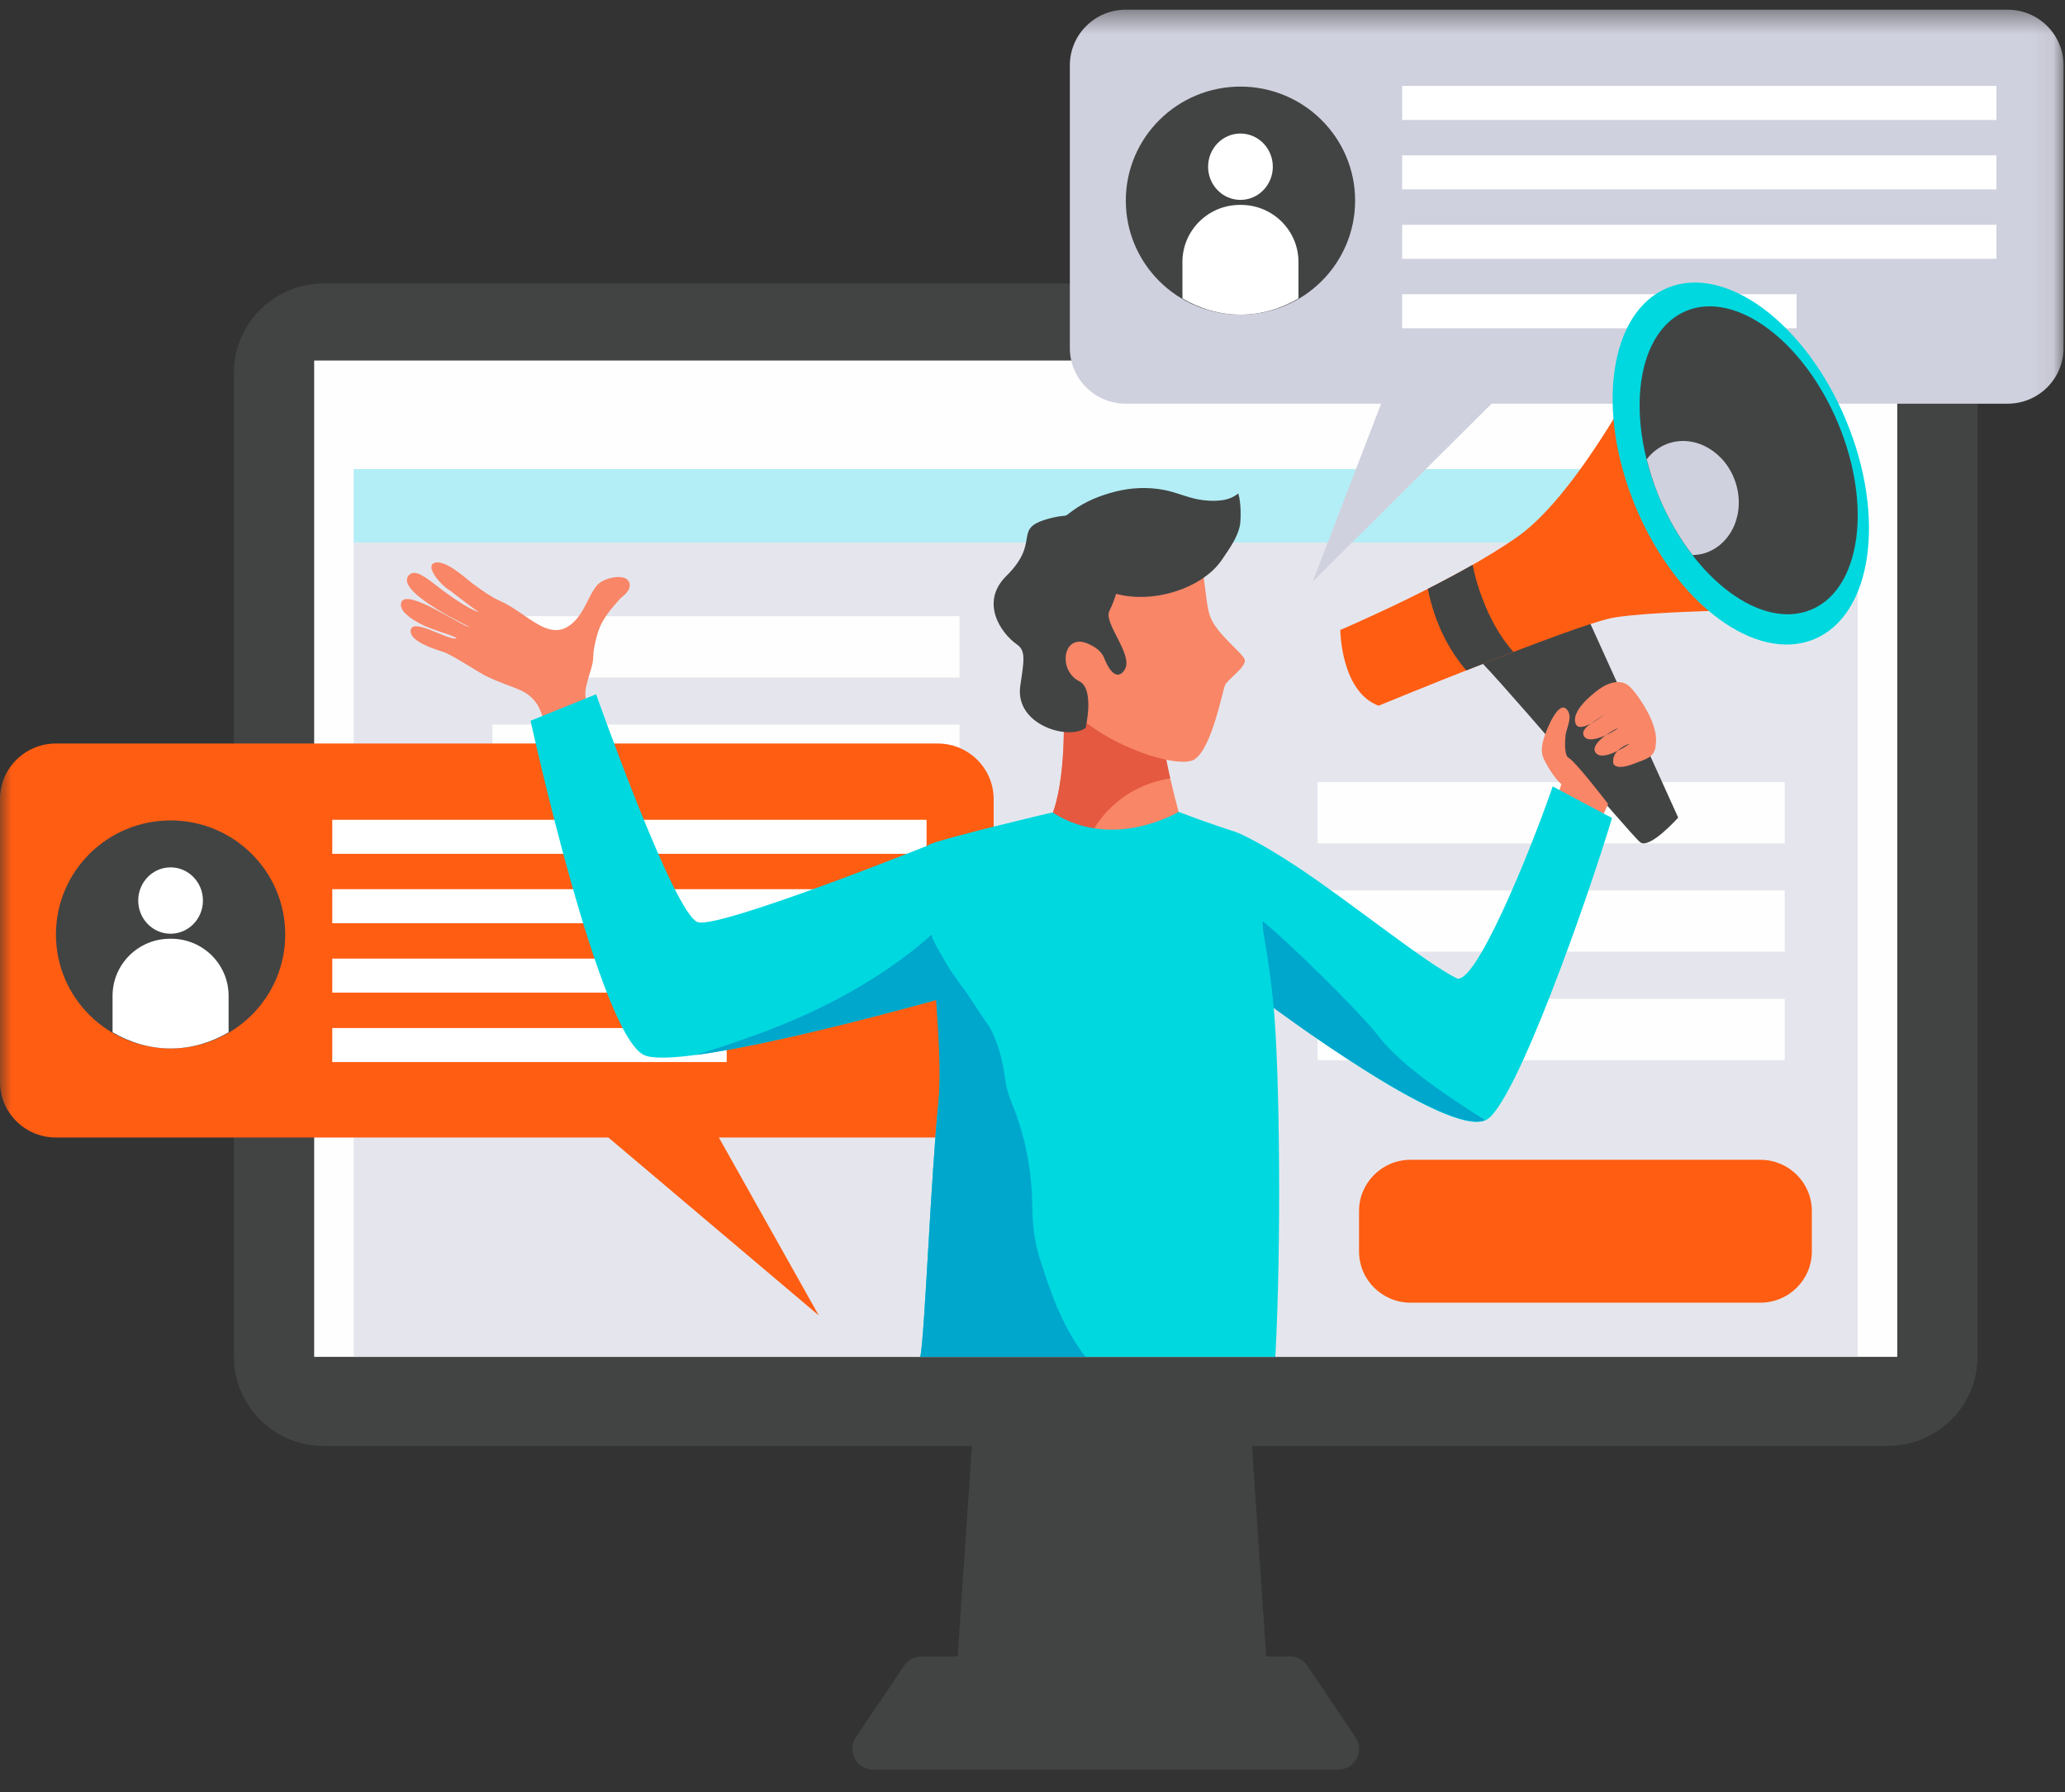 <?xml version="1.0" encoding="UTF-8"?>
<svg width="91px" height="79px" viewBox="0 0 91 79" version="1.1" xmlns="http://www.w3.org/2000/svg" xmlns:xlink="http://www.w3.org/1999/xlink">
    <rect x="0" y="0" width="91" height="79" fill="#333333" stroke="none"/>
    <title>5682D6B3-AD88-43B7-A63F-FBE8EA1F1C07</title>
    <defs>
        <polygon id="path-1" points="0 78 90.935 78 90.935 0.428 0 0.428"></polygon>
    </defs>
    <g id="Page-1" stroke="none" stroke-width="1" fill="none" fill-rule="evenodd">
        <g id="SERVICES" transform="translate(-892, -559)">
            <g id="Group-53-Copy" transform="translate(892, 559)">
                <polygon id="Fill-1" fill="#424444" points="56 76 42 76 43.151 59 54.849 59"></polygon>
                <g id="Group-52">
                    <path d="M57.608,73.42 C57.436,73.167 57.15,73.014 56.844,73.014 L49.05,73.014 L48.403,73.014 L40.609,73.014 C40.302,73.014 40.016,73.167 39.844,73.42 L37.718,76.575 C37.309,77.183 37.746,78 38.482,78 L48.403,78 L49.05,78 L58.97,78 C59.705,78 60.143,77.183 59.733,76.575 L57.608,73.42 Z" id="Fill-2" fill="#424444"></path>
                    <path d="M83.185,63.733 L14.268,63.733 C12.08,63.733 10.307,61.969 10.307,59.792 L10.307,16.437 C10.307,14.261 12.08,12.496 14.268,12.496 L83.185,12.496 C85.373,12.496 87.146,14.261 87.146,16.437 L87.146,59.792 C87.146,61.969 85.373,63.733 83.185,63.733" id="Fill-4" fill="#424444"></path>
                    <mask id="mask-2" fill="white">
                        <use xlink:href="#path-1"></use>
                    </mask>
                    <g id="Clip-7"></g>
                    <polygon id="Fill-6" fill="#FEFEFE" mask="url(#mask-2)" points="13.845 59.808 83.608 59.808 83.608 15.892 13.845 15.892"></polygon>
                    <polygon id="Fill-8" fill="#E5E6ED" mask="url(#mask-2)" points="15.587 59.808 81.865 59.808 81.865 20.674 15.587 20.674"></polygon>
                    <polygon id="Fill-9" fill="#B3EEF6" mask="url(#mask-2)" points="15.587 23.911 81.865 23.911 81.865 20.675 15.587 20.675"></polygon>
                    <polygon id="Fill-10" fill="#FEFEFE" mask="url(#mask-2)" points="58.065 37.173 78.648 37.173 78.648 34.47 58.065 34.47"></polygon>
                    <polygon id="Fill-11" fill="#FEFEFE" mask="url(#mask-2)" points="58.065 41.951 78.648 41.951 78.648 39.248 58.065 39.248"></polygon>
                    <polygon id="Fill-12" fill="#FEFEFE" mask="url(#mask-2)" points="58.065 46.73 78.648 46.73 78.648 44.027 58.065 44.027"></polygon>
                    <polygon id="Fill-13" fill="#FEFEFE" mask="url(#mask-2)" points="21.7 29.862 42.284 29.862 42.284 27.159 21.7 27.159"></polygon>
                    <polygon id="Fill-14" fill="#FEFEFE" mask="url(#mask-2)" points="21.7 34.641 42.284 34.641 42.284 31.938 21.7 31.938"></polygon>
                    <path d="M41.324,32.773 L2.463,32.773 C1.103,32.773 -0.001,33.871 -0.001,35.224 L-0.001,47.689 C-0.001,49.042 1.103,50.139 2.463,50.139 L26.81,50.139 L36.083,57.983 L31.679,50.139 L41.324,50.139 C42.684,50.139 43.788,49.042 43.788,47.689 L43.788,35.224 C43.788,33.871 42.684,32.773 41.324,32.773" id="Fill-15" fill="#FF5D12" mask="url(#mask-2)"></path>
                    <polygon id="Fill-16" fill="#FFFFFF" mask="url(#mask-2)" points="14.643 37.635 40.832 37.635 40.832 36.134 14.643 36.134"></polygon>
                    <polygon id="Fill-17" fill="#FFFFFF" mask="url(#mask-2)" points="14.643 40.694 40.832 40.694 40.832 39.194 14.643 39.194"></polygon>
                    <polygon id="Fill-18" fill="#FFFFFF" mask="url(#mask-2)" points="14.643 43.754 40.832 43.754 40.832 42.254 14.643 42.254"></polygon>
                    <polygon id="Fill-19" fill="#FFFFFF" mask="url(#mask-2)" points="14.643 46.814 32.024 46.814 32.024 45.314 14.643 45.314"></polygon>
                    <path d="M12.57,41.189 C12.57,43.964 10.307,46.215 7.517,46.215 C4.726,46.215 2.465,43.964 2.465,41.189 C2.465,38.413 4.726,36.163 7.517,36.163 C10.307,36.163 12.57,38.413 12.57,41.189" id="Fill-20" fill="#424444" mask="url(#mask-2)"></path>
                    <path d="M8.943,39.694 C8.943,40.502 8.304,41.157 7.516,41.157 C6.73,41.157 6.091,40.502 6.091,39.694 C6.091,38.887 6.73,38.232 7.516,38.232 C8.304,38.232 8.943,38.887 8.943,39.694" id="Fill-21" fill="#FFFFFF" mask="url(#mask-2)"></path>
                    <path d="M7.543,41.378 L7.491,41.378 C6.094,41.378 4.96,42.505 4.96,43.895 L4.96,45.5 C5.713,45.943 6.58,46.214 7.517,46.214 C8.454,46.214 9.322,45.943 10.074,45.5 L10.074,43.895 C10.074,42.505 8.94,41.378 7.543,41.378" id="Fill-22" fill="#FFFFFF" mask="url(#mask-2)"></path>
                    <path d="M88.471,0.427 L49.61,0.427 C48.25,0.427 47.146,1.525 47.146,2.878 L47.146,15.343 C47.146,16.697 48.25,17.794 49.61,17.794 L60.862,17.794 L57.848,25.637 L65.733,17.794 L88.471,17.794 C89.831,17.794 90.935,16.697 90.935,15.343 L90.935,2.878 C90.935,1.525 89.831,0.427 88.471,0.427" id="Fill-23" fill="#D0D1DE" mask="url(#mask-2)"></path>
                    <polygon id="Fill-24" fill="#FFFFFF" mask="url(#mask-2)" points="61.79 5.289 87.979 5.289 87.979 3.788 61.79 3.788"></polygon>
                    <polygon id="Fill-25" fill="#FFFFFF" mask="url(#mask-2)" points="61.79 8.348 87.979 8.348 87.979 6.848 61.79 6.848"></polygon>
                    <polygon id="Fill-26" fill="#FFFFFF" mask="url(#mask-2)" points="61.79 11.408 87.979 11.408 87.979 9.908 61.79 9.908"></polygon>
                    <polygon id="Fill-27" fill="#FFFFFF" mask="url(#mask-2)" points="61.79 14.469 79.171 14.469 79.171 12.968 61.79 12.968"></polygon>
                    <path d="M59.717,8.843 C59.717,11.618 57.454,13.869 54.664,13.869 C51.873,13.869 49.612,11.618 49.612,8.843 C49.612,6.068 51.873,3.817 54.664,3.817 C57.454,3.817 59.717,6.068 59.717,8.843" id="Fill-28" fill="#424444" mask="url(#mask-2)"></path>
                    <path d="M56.09,7.349 C56.09,8.157 55.451,8.811 54.664,8.811 C53.877,8.811 53.238,8.157 53.238,7.349 C53.238,6.541 53.877,5.886 54.664,5.886 C55.451,5.886 56.09,6.541 56.09,7.349" id="Fill-29" fill="#FFFFFF" mask="url(#mask-2)"></path>
                    <path d="M54.69,9.032 L54.638,9.032 C53.241,9.032 52.107,10.159 52.107,11.549 L52.107,13.154 C52.859,13.597 53.727,13.868 54.665,13.868 C55.601,13.868 56.469,13.597 57.221,13.154 L57.221,11.549 C57.221,10.159 56.087,9.032 54.69,9.032" id="Fill-30" fill="#FFFFFF" mask="url(#mask-2)"></path>
                    <path d="M77.574,57.42 L62.161,57.42 C60.907,57.42 59.89,56.409 59.89,55.162 L59.89,53.379 C59.89,52.132 60.907,51.121 62.161,51.121 L77.574,51.121 C78.828,51.121 79.844,52.132 79.844,53.379 L79.844,55.162 C79.844,56.409 78.828,57.42 77.574,57.42" id="Fill-31" fill="#FF5D12" mask="url(#mask-2)"></path>
                    <path d="M51.078,31.132 C50.043,31.331 48.955,31.357 47.96,31.27 C47.596,31.237 47.223,31.155 46.865,31.032 C46.916,32.323 46.926,35.351 46.002,36.605 C46.002,36.605 46.335,38.093 49.036,38.136 C51.738,38.181 52.042,36.153 52.042,36.153 C52.042,36.153 51.134,33.038 51.078,31.132" id="Fill-32" fill="#F88667" mask="url(#mask-2)"></path>
                    <path d="M46.016,36.651 C46.025,36.676 46.037,36.713 46.058,36.756 C46.06,36.761 46.063,36.766 46.064,36.77 C46.085,36.816 46.113,36.869 46.148,36.927 C46.15,36.93 46.151,36.932 46.153,36.935 C46.188,36.992 46.236,37.058 46.289,37.125 C46.297,37.134 46.305,37.144 46.313,37.153 C46.429,37.29 46.588,37.436 46.802,37.576 C46.814,37.584 46.825,37.591 46.838,37.599 C46.945,37.666 47.067,37.73 47.204,37.79 C47.22,37.796 47.241,37.804 47.258,37.812 C47.401,37.872 47.556,37.926 47.732,37.973 C47.816,37.291 48.077,36.626 48.528,36.065 C49.325,35.072 50.38,34.497 51.569,34.309 C51.339,33.3 51.105,32.071 51.078,31.133 C50.042,31.331 48.954,31.357 47.96,31.269 C47.597,31.238 47.222,31.156 46.865,31.033 C46.916,32.324 46.925,35.35 46.002,36.604 L46.011,36.636 C46.012,36.64 46.014,36.646 46.016,36.651" id="Fill-33" fill="#E45940" mask="url(#mask-2)"></path>
                    <path d="M47.336,23.885 C47.336,23.885 51.762,22.584 52.468,23.651 C53.171,24.717 53.044,26.439 53.338,27.198 C53.632,27.957 54.73,28.757 54.848,29.061 C54.965,29.364 54.112,29.944 53.993,30.181 C53.874,30.418 53.429,32.911 52.66,33.46 C51.892,34.011 47.77,32.55 46.749,30.614 C45.728,28.678 46.148,24.522 47.336,23.885" id="Fill-34" fill="#F88667" mask="url(#mask-2)"></path>
                    <path d="M49.351,24.658 C49.351,24.658 49.487,25.738 48.886,26.932 C48.621,27.459 49.942,28.859 49.574,29.496 C49.33,29.919 48.971,29.812 48.646,28.975 C48.534,28.689 48.217,28.489 47.93,28.367 C46.847,27.901 46.594,29.543 47.566,30.031 C48.246,30.373 47.841,32.085 47.841,32.085 C47.112,32.643 44.698,31.97 44.963,30.217 C45.132,29.101 45.206,28.676 44.813,28.405 C44.101,27.912 43.175,26.547 44.345,25.389 C45.959,23.793 44.488,23.285 46.353,22.826 C48.219,22.365 49.761,23.498 49.351,24.658" id="Fill-35" fill="#424444" mask="url(#mask-2)"></path>
                    <path d="M46.049,23.719 C46.154,23.315 46.89,22.793 47.254,22.522 C47.816,22.105 48.467,21.842 49.164,21.665 C49.855,21.491 50.593,21.461 51.291,21.594 C51.896,21.709 52.404,21.976 53.023,22.047 C53.596,22.111 54.166,22.086 54.567,21.749 C54.693,22.126 54.69,22.882 54.643,23.141 C54.542,23.691 54.177,24.182 53.847,24.673 C52.95,26.006 50.506,26.745 48.784,26.04 C47.952,25.7 47.205,25.405 46.797,24.686 C46.561,24.271 46.383,24.071 46.049,23.719" id="Fill-36" fill="#424444" mask="url(#mask-2)"></path>
                    <path d="M69.676,26.59 L73.955,36.039 C73.955,36.039 72.703,37.44 72.284,37.128 C71.868,36.817 65.449,29.151 64.822,28.753 C64.196,28.355 69.676,26.59 69.676,26.59" id="Fill-37" fill="#424444" mask="url(#mask-2)"></path>
                    <path d="M59.064,27.767 C59.064,27.767 59.082,30.483 60.752,31.106 C60.752,31.106 69.311,27.579 71.032,27.24 C72.755,26.902 79.017,26.85 79.017,26.85 L72.703,15.636 C72.703,15.636 69.676,21.658 66.91,23.632 C64.144,25.604 59.064,27.767 59.064,27.767" id="Fill-38" fill="#FF5D12" mask="url(#mask-2)"></path>
                    <path d="M64.616,29.55 C65.293,29.282 65.999,29.006 66.694,28.738 C65.646,27.563 65.102,25.926 64.894,24.896 C64.244,25.266 63.572,25.623 62.921,25.954 C63.211,27.424 63.836,28.647 64.616,29.55" id="Fill-39" fill="#424444" mask="url(#mask-2)"></path>
                    <path d="M81.348,18.521 C83.132,22.797 82.5,27.121 79.941,28.176 C77.381,29.232 73.861,26.62 72.078,22.344 C70.296,18.066 70.925,13.743 73.486,12.687 C76.044,11.633 79.565,14.244 81.348,18.521" id="Fill-40" fill="#00D8DF" mask="url(#mask-2)"></path>
                    <path d="M81.002,18.663 C82.518,22.301 81.984,25.979 79.806,26.877 C77.629,27.775 74.633,25.554 73.116,21.915 C71.6,18.277 72.137,14.599 74.314,13.701 C76.492,12.803 79.486,15.025 81.002,18.663" id="Fill-41" fill="#424444" mask="url(#mask-2)"></path>
                    <path d="M69.114,33.393 C68.91,33.271 68.968,32.51 69.009,32.313 C69.073,32.003 69.289,31.599 69.072,31.303 C68.691,30.779 68.155,32.187 68.085,32.392 C67.95,32.783 67.902,33.05 67.986,33.331 C68.056,33.565 68.479,34.298 68.805,34.561 C68.766,34.701 68.722,34.847 68.668,35.002 C69.076,35.182 69.304,35.295 69.699,35.521 C70.112,35.758 70.092,36.052 70.478,36.316 L70.864,35.433 C70.703,35.231 69.454,33.598 69.114,33.393" id="Fill-42" fill="#F88667" mask="url(#mask-2)"></path>
                    <path d="M71.855,30.301 C71.485,29.905 70.909,30.057 70.463,30.382 C70.135,30.619 69.193,31.377 69.447,31.925 C69.657,32.382 70.868,31.372 70.868,31.372 C70.423,31.754 69.591,32.058 69.8,32.442 C70.034,32.867 71.091,32.26 71.322,32.09 C71.085,32.152 69.904,32.864 70.377,33.237 C70.702,33.491 71.569,32.957 71.829,32.774 C71.481,32.88 71.007,33.187 71.099,33.667 C71.251,33.931 71.777,33.756 72.071,33.638 C72.513,33.459 72.929,33.39 72.964,32.844 C72.971,32.741 72.985,32.653 72.98,32.547 C72.961,32.151 72.78,31.703 72.591,31.356 C72.381,30.971 72.137,30.603 71.855,30.301" id="Fill-43" fill="#F88667" mask="url(#mask-2)"></path>
                    <path d="M26.801,33.437 C26.59,33.116 26.433,32.751 26.306,32.39 C26.196,32.076 26.118,31.756 26.01,31.443 C25.905,31.14 25.779,30.84 25.797,30.515 C25.808,30.311 25.859,30.144 25.911,29.947 C25.974,29.707 26.063,29.473 26.113,29.229 C26.157,29.011 26.138,28.8 26.178,28.584 C26.256,28.182 26.35,27.753 26.557,27.394 C26.718,27.114 26.893,26.88 27.106,26.641 C27.219,26.515 27.299,26.405 27.431,26.296 C27.555,26.195 27.676,26.085 27.73,25.93 C27.805,25.713 27.691,25.515 27.474,25.461 C27.093,25.364 26.493,25.538 26.261,25.856 C25.938,26.297 25.786,26.837 25.427,27.263 C24.329,28.563 23.3,27.032 22.02,26.481 C21.652,26.323 21.1,25.926 20.78,25.687 C20.552,25.516 19.568,24.588 19.104,24.829 C18.762,25.007 19.432,25.788 19.755,25.979 C19.883,26.054 20.98,26.941 21.123,26.983 C20.8,26.928 19.959,26.376 19.283,25.85 C18.797,25.472 18.326,25.1 18.062,25.315 C17.247,25.979 20.445,27.5 20.694,27.639 C20.428,27.661 17.924,25.898 17.687,26.546 C17.557,26.902 18.077,27.256 18.502,27.485 C19.035,27.774 19.928,27.98 20.129,28.135 C19.753,28.263 18.095,27.141 18.094,27.826 C18.094,28.274 19.123,28.609 19.511,28.726 C19.91,28.847 21.083,29.641 21.454,29.816 C22.691,30.404 23.203,30.334 23.69,31.072 C24.001,31.542 24.556,34.025 25.005,34.969 L26.801,33.437 Z" id="Fill-44" fill="#F88667" mask="url(#mask-2)"></path>
                    <path d="M68.424,34.664 C67.32,37.859 64.961,43.513 64.182,43.116 C62.72,42.372 59.575,39.814 57.226,38.249 C55.405,37.037 54.492,36.683 54.492,36.683 L56.129,44.397 C56.129,44.397 63.883,50.255 65.506,49.358 C66.784,48.651 69.928,39.745 71.038,36.054 C71.038,36.054 68.442,34.679 68.424,34.664" id="Fill-45" fill="#00D8DF" mask="url(#mask-2)"></path>
                    <path d="M60.745,45.669 C59.872,44.54 56.536,41.292 55.635,40.6 L55.895,44.259 C55.895,44.259 63.711,50.102 65.441,49.373 C63.952,48.421 61.807,47.04 60.745,45.669" id="Fill-46" fill="#00A7CC" mask="url(#mask-2)"></path>
                    <path d="M41.336,37.092 C41.336,37.092 31.801,40.92 30.763,40.651 C29.726,40.381 26.269,30.602 26.269,30.602 L23.381,31.769 C23.381,31.769 26.466,45.874 28.45,46.534 C30.436,47.193 42.271,43.793 42.271,43.793 C42.271,43.793 42.464,40.368 41.336,37.092" id="Fill-47" fill="#00D8DF" mask="url(#mask-2)"></path>
                    <path d="M33.201,45.655 C32.361,45.954 31.506,46.25 30.647,46.501 C34.692,45.97 42.27,43.792 42.27,43.792 C42.27,43.792 42.352,42.227 42.063,40.207 C39.715,42.737 36.377,44.52 33.201,45.655" id="Fill-48" fill="#00A7CC" mask="url(#mask-2)"></path>
                    <path d="M76.483,21.268 C76.048,19.929 74.735,19.154 73.553,19.535 C73.148,19.666 72.818,19.921 72.567,20.245 C72.705,20.797 72.883,21.355 73.116,21.916 C73.518,22.877 74.023,23.736 74.589,24.467 C74.77,24.461 74.953,24.439 75.132,24.38 C76.315,23.999 76.92,22.605 76.483,21.268" id="Fill-49" fill="#D0D1DE" mask="url(#mask-2)"></path>
                    <path d="M41.352,48.629 C41.016,51.922 40.754,58.841 40.557,59.807 L56.202,59.807 C56.478,54.638 56.385,47.153 56.129,44.397 C55.681,39.598 54.492,36.683 54.492,36.683 C54.492,36.683 53.325,36.316 51.939,35.785 C51.939,35.785 49.059,37.535 46.378,35.809 C46.378,35.809 41.537,36.949 40.953,37.227 C40.467,37.457 41.713,45.114 41.352,48.629" id="Fill-50" fill="#00D8DF" mask="url(#mask-2)"></path>
                    <path d="M45.49,53.136 C45.469,51.595 45.183,50.071 44.595,48.645 C44.462,48.32 44.354,47.987 44.307,47.638 C44.173,46.605 43.949,45.927 43.646,45.339 C43.296,44.814 42.941,44.291 42.597,43.763 C42.404,43.503 42.203,43.23 41.98,42.906 C41.69,42.483 41.253,41.71 41.025,41.225 C41.208,43.642 41.533,46.87 41.353,48.629 C41.016,51.921 40.754,58.84 40.556,59.808 L47.837,59.808 C46.901,58.61 46.339,57.152 45.791,55.372 C45.567,54.65 45.502,53.896 45.49,53.136" id="Fill-51" fill="#00A7CC" mask="url(#mask-2)"></path>
                </g>
            </g>
        </g>
    </g>
</svg>